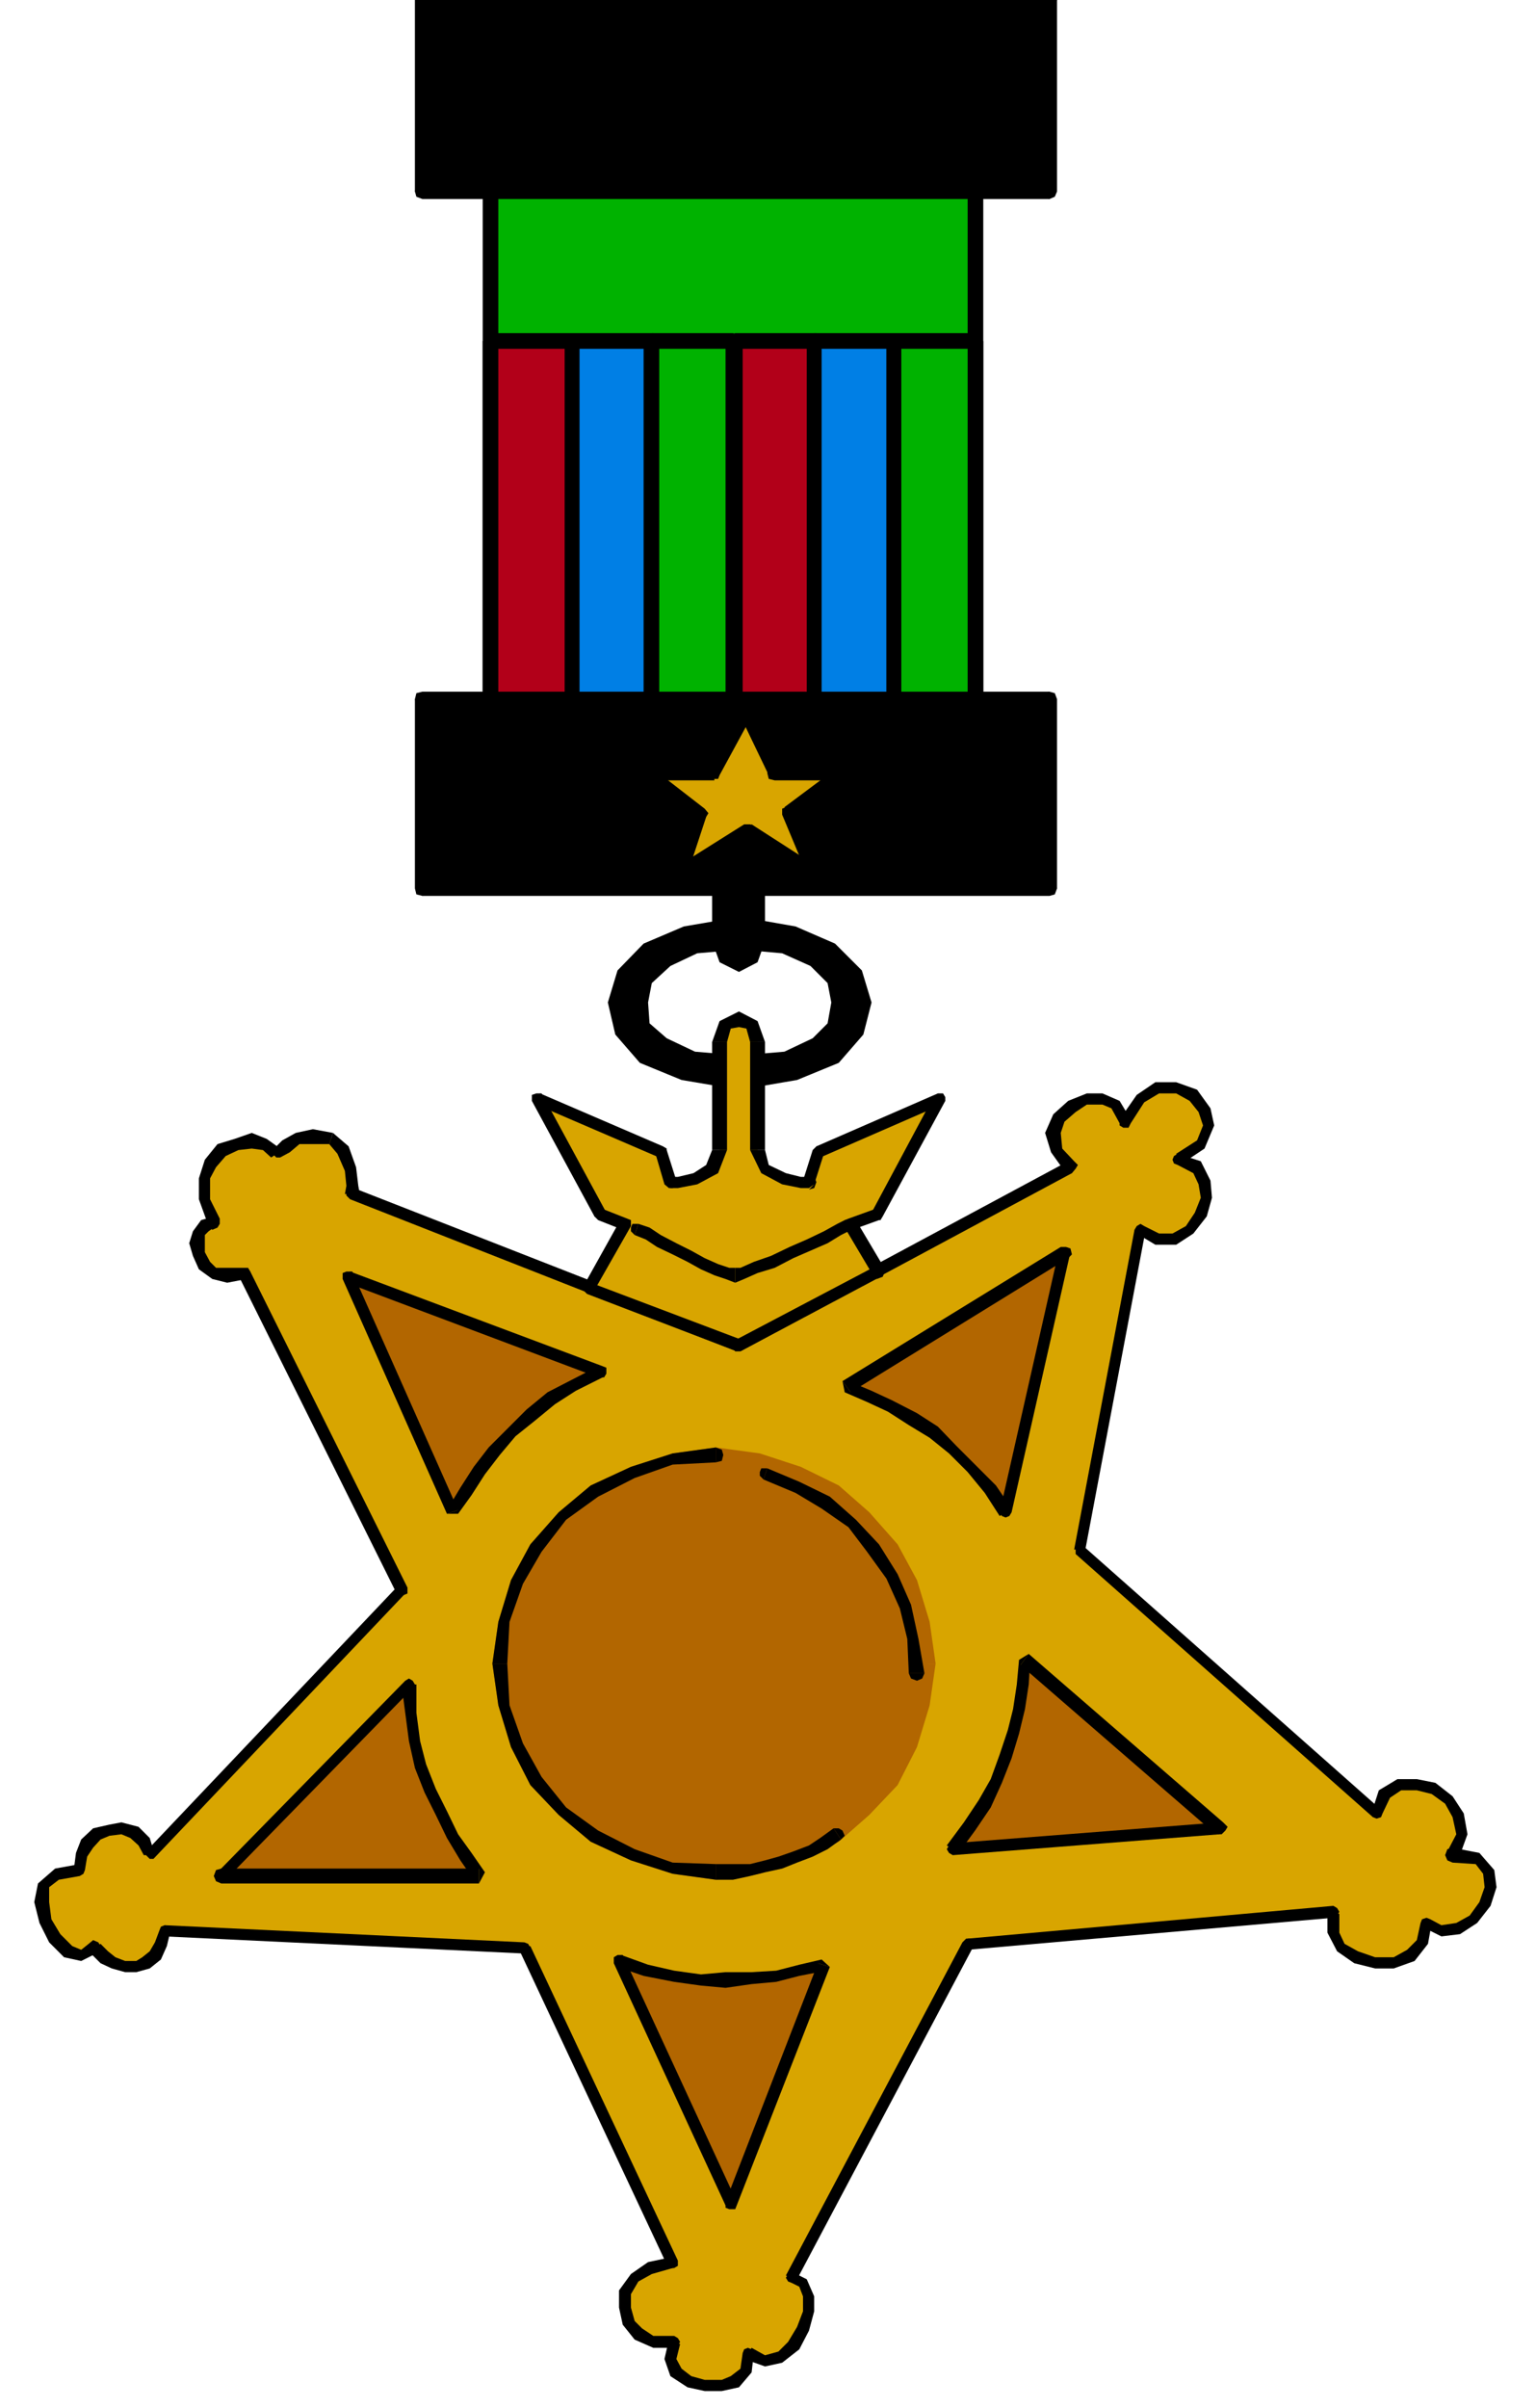 <?xml version="1.0" encoding="UTF-8" standalone="no"?>
<svg
   xmlns:ooo="http://xml.openoffice.org/svg/export"
   xmlns:dc="http://purl.org/dc/elements/1.1/"
   xmlns:cc="http://creativecommons.org/ns#"
   xmlns:rdf="http://www.w3.org/1999/02/22-rdf-syntax-ns#"
   xmlns:svg="http://www.w3.org/2000/svg"
   xmlns="http://www.w3.org/2000/svg"
   xmlns:sodipodi="http://sodipodi.sourceforge.net/DTD/sodipodi-0.dtd"
   xmlns:inkscape="http://www.inkscape.org/namespaces/inkscape"
   version="1.2"
   width="20.62mm"
   height="32.31mm"
   viewBox="0 0 2062 3231"
   preserveAspectRatio="xMidYMid"
   xml:space="preserve"
   id="svg391"
   sodipodi:docname="medal5.svg"
   style="fill-rule:evenodd;stroke-width:28.222;stroke-linejoin:round"
   inkscape:version="0.92.5 (2060ec1f9f, 2020-04-08)"><sodipodi:namedview
   pagecolor="#ffffff"
   bordercolor="#666666"
   borderopacity="1"
   objecttolerance="10"
   gridtolerance="10"
   guidetolerance="10"
   inkscape:pageopacity="0"
   inkscape:pageshadow="2"
   inkscape:window-width="664"
   inkscape:window-height="487"
   id="namedview393"
   showgrid="false"
   inkscape:zoom="0.2102413"
   inkscape:cx="38.96693"
   inkscape:cy="61.039368"
   inkscape:window-x="0"
   inkscape:window-y="0"
   inkscape:window-maximized="0"
   inkscape:current-layer="svg391" />
 <defs
   class="ClipPathGroup"
   id="defs8">
  <clipPath
   id="presentation_clip_path"
   clipPathUnits="userSpaceOnUse">
   <rect
   x="0"
   y="0"
   width="21000"
   height="29700"
   id="rect2" />
  </clipPath>
  <clipPath
   id="presentation_clip_path_shrink"
   clipPathUnits="userSpaceOnUse">
   <rect
   x="21"
   y="29"
   width="20958"
   height="29641"
   id="rect5" />
  </clipPath>
 </defs>
 <defs
   class="TextShapeIndex"
   id="defs12">
  <g
   ooo:slide="id1"
   ooo:id-list="id3"
   id="g10" />
 </defs>
 <defs
   class="EmbeddedBulletChars"
   id="defs44">
  <g
   id="bullet-char-template-57356"
   transform="matrix(4.8828125e-4,0,0,-4.8828125e-4,0,0)">
   <path
   d="M 580,1141 1163,571 580,0 -4,571 Z"
   id="path14"
   inkscape:connector-curvature="0" />
  </g>
  <g
   id="bullet-char-template-57354"
   transform="matrix(4.8828125e-4,0,0,-4.8828125e-4,0,0)">
   <path
   d="M 8,1128 H 1137 V 0 H 8 Z"
   id="path17"
   inkscape:connector-curvature="0" />
  </g>
  <g
   id="bullet-char-template-10146"
   transform="matrix(4.8828125e-4,0,0,-4.8828125e-4,0,0)">
   <path
   d="M 174,0 602,739 174,1481 1456,739 Z M 1358,739 309,1346 659,739 Z"
   id="path20"
   inkscape:connector-curvature="0" />
  </g>
  <g
   id="bullet-char-template-10132"
   transform="matrix(4.8828125e-4,0,0,-4.8828125e-4,0,0)">
   <path
   d="M 2015,739 1276,0 H 717 l 543,543 H 174 v 393 h 1086 l -543,545 h 557 z"
   id="path23"
   inkscape:connector-curvature="0" />
  </g>
  <g
   id="bullet-char-template-10007"
   transform="matrix(4.8828125e-4,0,0,-4.8828125e-4,0,0)">
   <path
   d="m 0,-2 c -7,16 -16,29 -25,39 l 381,530 c -94,256 -141,385 -141,387 0,25 13,38 40,38 9,0 21,-2 34,-5 21,4 42,12 65,25 l 27,-13 111,-251 280,301 64,-25 24,25 c 21,-10 41,-24 62,-43 C 886,937 835,863 770,784 769,783 710,716 594,584 L 774,223 c 0,-27 -21,-55 -63,-84 l 16,-20 C 717,90 699,76 672,76 641,76 570,178 457,381 L 164,-76 c -22,-34 -53,-51 -92,-51 -42,0 -63,17 -64,51 -7,9 -10,24 -10,44 0,9 1,19 2,30 z"
   id="path26"
   inkscape:connector-curvature="0" />
  </g>
  <g
   id="bullet-char-template-10004"
   transform="matrix(4.8828125e-4,0,0,-4.8828125e-4,0,0)">
   <path
   d="M 285,-33 C 182,-33 111,30 74,156 52,228 41,333 41,471 c 0,78 14,145 41,201 34,71 87,106 158,106 53,0 88,-31 106,-94 l 23,-176 c 8,-64 28,-97 59,-98 l 735,706 c 11,11 33,17 66,17 42,0 63,-15 63,-46 V 965 c 0,-36 -10,-64 -30,-84 L 442,47 C 390,-6 338,-33 285,-33 Z"
   id="path29"
   inkscape:connector-curvature="0" />
  </g>
  <g
   id="bullet-char-template-9679"
   transform="matrix(4.8828125e-4,0,0,-4.8828125e-4,0,0)">
   <path
   d="M 813,0 C 632,0 489,54 383,161 276,268 223,411 223,592 c 0,181 53,324 160,431 106,107 249,161 430,161 179,0 323,-54 432,-161 108,-107 162,-251 162,-431 0,-180 -54,-324 -162,-431 C 1136,54 992,0 813,0 Z"
   id="path32"
   inkscape:connector-curvature="0" />
  </g>
  <g
   id="bullet-char-template-8226"
   transform="matrix(4.8828125e-4,0,0,-4.8828125e-4,0,0)">
   <path
   d="m 346,457 c -73,0 -137,26 -191,78 -54,51 -81,114 -81,188 0,73 27,136 81,188 54,52 118,78 191,78 73,0 134,-26 185,-79 51,-51 77,-114 77,-187 0,-75 -25,-137 -76,-188 -50,-52 -112,-78 -186,-78 z"
   id="path35"
   inkscape:connector-curvature="0" />
  </g>
  <g
   id="bullet-char-template-8211"
   transform="matrix(4.8828125e-4,0,0,-4.8828125e-4,0,0)">
   <path
   d="M -4,459 H 1135 V 606 H -4 Z"
   id="path38"
   inkscape:connector-curvature="0" />
  </g>
  <g
   id="bullet-char-template-61548"
   transform="matrix(4.8828125e-4,0,0,-4.8828125e-4,0,0)">
   <path
   d="m 173,740 c 0,163 58,303 173,419 116,115 255,173 419,173 163,0 302,-58 418,-173 116,-116 174,-256 174,-419 0,-163 -58,-303 -174,-418 C 1067,206 928,148 765,148 601,148 462,206 346,322 231,437 173,577 173,740 Z"
   id="path41"
   inkscape:connector-curvature="0" />
  </g>
 </defs>
 <g
   id="g49"
   transform="translate(-9469,-13234)">
  <g
   id="id2"
   class="Master_Slide">
   <g
   id="bg-id2"
   class="Background" />
   <g
   id="bo-id2"
   class="BackgroundObjects" />
  </g>
 </g>
 <g
   class="SlideGroup"
   id="g389"
   transform="translate(-9469,-13234)">
  <g
   id="g387">
   <g
   id="container-id1">
    <g
   id="id1"
   class="Slide"
   clip-path="url(#presentation_clip_path)">
     <g
   class="Page"
   id="g383">
      <g
   class="Graphic"
   id="g381">
       <g
   id="id3">
        <rect
   class="BoundingBox"
   x="9469"
   y="13234"
   width="2062"
   height="3231"
   id="rect51"
   style="fill:none;stroke:none" />
        <defs
   id="defs56">
         <clipPath
   id="clip_path_1"
   clipPathUnits="userSpaceOnUse">
          <path
   d="m 9469,13234 h 2061 v 3230 H 9469 Z"
   id="path53"
   inkscape:connector-curvature="0" />
         </clipPath>
        </defs>
        <g
   clip-path="url(#clip_path_1)"
   id="g378">
         <path
   d="m 10463,14475 71,10 51,23 33,33 10,38 -7,40 -31,33 -53,23 -74,11 v -26 l 59,-8 43,-17 23,-26 7,-30 -7,-31 -26,-25 -43,-18 -56,-8 -58,8 -41,18 -28,25 -8,31 5,30 26,26 43,17 59,8 v 26 l -74,-11 -54,-23 -30,-33 -8,-40 10,-38 34,-33 50,-23 z"
   id="path58"
   inkscape:connector-curvature="0"
   style="fill:#000000;stroke:none" />
         <path
   d="m 10453,14686 10,10 76,-13 56,-23 33,-38 11,-43 -13,-43 -36,-36 -53,-23 -74,-13 v 21 l 69,7 48,23 31,31 7,33 -5,38 -28,28 -51,23 -71,7 10,11 -10,-11 -7,3 -3,8 3,7 7,3 z"
   id="path60"
   inkscape:connector-curvature="0"
   style="fill:#000000;stroke:none" />
         <path
   d="m 10463,14650 -10,10 v 26 h 20 v -26 l -10,10 10,-10 -2,-8 -8,-2 -7,2 -3,8 z"
   id="path62"
   inkscape:connector-curvature="0"
   style="fill:#000000;stroke:none" />
         <path
   d="m 10463,14508 v 0 l 56,5 38,17 23,23 5,26 -5,28 -20,20 -38,18 -59,5 v 20 l 59,-10 48,-18 25,-30 11,-33 -11,-36 -28,-28 -48,-18 -56,-10 v 0 z"
   id="path64"
   inkscape:connector-curvature="0"
   style="fill:#000000;stroke:none" />
         <path
   d="m 10471,14660 -10,-10 -59,-5 -38,-18 -23,-20 -2,-28 5,-26 25,-23 36,-17 58,-5 v -21 l -58,10 -46,18 -31,28 -10,36 8,33 28,30 48,18 59,10 -11,-10 z"
   id="path66"
   inkscape:connector-curvature="0"
   style="fill:#000000;stroke:none" />
         <path
   d="m 10461,14696 10,-10 v -26 h -21 v 26 l 11,-11 -11,11 3,7 8,3 7,-3 3,-7 z"
   id="path68"
   inkscape:connector-curvature="0"
   style="fill:#000000;stroke:none" />
         <path
   d="m 10463,14464 v 0 l -76,13 -54,23 -35,36 -13,43 10,43 33,38 56,23 77,13 v -21 l -72,-7 -50,-23 -28,-28 -6,-38 8,-33 31,-31 48,-23 71,-7 v 0 z"
   id="path70"
   inkscape:connector-curvature="0"
   style="fill:#000000;stroke:none" />
         <path
   d="m 10435,14426 v 28 15 13 15 l 8,23 18,8 17,-8 8,-23 v -15 -13 -15 -28 z"
   id="path72"
   inkscape:connector-curvature="0"
   style="fill:#000000;stroke:none" />
         <path
   d="m 10445,14497 v 0 -15 -13 -15 -28 h -20 v 28 15 13 15 0 z"
   id="path74"
   inkscape:connector-curvature="0"
   style="fill:#000000;stroke:none" />
         <path
   d="m 10476,14497 v 0 l -5,18 -10,3 -11,-3 -5,-18 h -20 l 10,28 26,13 25,-13 10,-28 v 0 z"
   id="path76"
   inkscape:connector-curvature="0"
   style="fill:#000000;stroke:none" />
         <path
   d="m 10486,14436 -10,-10 v 28 15 13 15 h 20 v -15 -13 -15 -28 l -10,-10 10,10 -2,-7 -8,-3 -8,3 -2,7 z"
   id="path78"
   inkscape:connector-curvature="0"
   style="fill:#000000;stroke:none" />
         <path
   d="m 10445,14426 -10,10 h 51 v -20 h -51 l -10,10 10,-10 -7,3 -3,7 3,8 7,2 z"
   id="path80"
   inkscape:connector-curvature="0"
   style="fill:#000000;stroke:none" />
         <path
   d="m 10878,14426 v -254 h -842 v 254 z"
   id="path82"
   inkscape:connector-curvature="0"
   style="fill:#000000;stroke:none" />
         <path
   d="m 10878,14182 -11,-10 v 254 h 21 v -254 l -10,-10 10,10 -3,-8 -7,-2 -8,2 -3,8 z"
   id="path84"
   inkscape:connector-curvature="0"
   style="fill:#000000;stroke:none" />
         <path
   d="m 10046,14172 -10,10 h 842 v -20 h -842 l -10,10 10,-10 -8,2 -2,8 2,8 8,2 z"
   id="path86"
   inkscape:connector-curvature="0"
   style="fill:#000000;stroke:none" />
         <path
   d="m 10036,14416 10,10 v -254 h -20 v 254 l 10,10 -10,-10 2,8 8,2 8,-2 2,-8 z"
   id="path88"
   inkscape:connector-curvature="0"
   style="fill:#000000;stroke:none" />
         <path
   d="m 10867,14426 11,-10 h -842 v 20 h 842 l 10,-10 -10,10 7,-2 3,-8 -3,-7 -7,-3 z"
   id="path90"
   inkscape:connector-curvature="0"
   style="fill:#000000;stroke:none" />
         <path
   d="m 10878,13234 v 257 h -842 v -257 z"
   id="path92"
   inkscape:connector-curvature="0"
   style="fill:#000000;stroke:none" />
         <path
   d="m 10878,13501 10,-10 v -257 h -21 v 257 l 11,-10 -11,10 3,7 8,3 7,-3 3,-7 z"
   id="path94"
   inkscape:connector-curvature="0"
   style="fill:#000000;stroke:none" />
         <path
   d="m 10026,13491 10,10 h 842 v -20 h -842 l 10,10 -10,-10 -8,2 -2,8 2,7 8,3 z"
   id="path96"
   inkscape:connector-curvature="0"
   style="fill:#000000;stroke:none" />
         <path
   d="m 10036,13224 -10,10 v 257 h 20 v -257 l -10,10 10,-10 -2,-8 -8,-2 -8,2 -2,8 z"
   id="path98"
   inkscape:connector-curvature="0"
   style="fill:#000000;stroke:none" />
         <path
   d="m 10888,13234 -10,-10 h -842 v 20 h 842 l -11,-10 11,10 7,-2 3,-8 -3,-8 -7,-2 z"
   id="path100"
   inkscape:connector-curvature="0"
   style="fill:#000000;stroke:none" />
         <path
   d="m 10778,14172 v -681 h -650 v 681 z"
   id="path102"
   inkscape:connector-curvature="0"
   style="fill:#00b200;stroke:none" />
         <path
   d="m 10778,13501 -10,-10 v 681 h 21 v -681 l -11,-10 11,10 -3,-8 -8,-2 -7,2 -3,8 z"
   id="path104"
   inkscape:connector-curvature="0"
   style="fill:#000000;stroke:none" />
         <path
   d="m 10138,13491 -10,10 h 650 v -20 h -650 l -11,10 11,-10 -8,2 -3,8 3,7 8,3 z"
   id="path106"
   inkscape:connector-curvature="0"
   style="fill:#000000;stroke:none" />
         <path
   d="m 10128,14162 10,10 v -681 h -21 v 681 l 11,10 -11,-10 3,8 8,2 7,-2 3,-8 z"
   id="path108"
   inkscape:connector-curvature="0"
   style="fill:#000000;stroke:none" />
         <path
   d="m 10768,14172 10,-10 h -650 v 20 h 650 l 11,-10 -11,10 8,-2 3,-8 -3,-8 -8,-2 z"
   id="path110"
   inkscape:connector-curvature="0"
   style="fill:#000000;stroke:none" />
         <path
   d="m 10237,14172 v -480 h -109 v 480 z"
   id="path112"
   inkscape:connector-curvature="0"
   style="fill:#b20019;stroke:none" />
         <path
   d="m 10237,13702 -10,-10 v 480 h 20 v -480 l -10,-11 10,11 -3,-8 -7,-3 -8,3 -2,8 z"
   id="path114"
   inkscape:connector-curvature="0"
   style="fill:#000000;stroke:none" />
         <path
   d="m 10138,13692 -10,10 h 109 v -21 h -109 l -11,11 11,-11 -8,3 -3,8 3,7 8,3 z"
   id="path116"
   inkscape:connector-curvature="0"
   style="fill:#000000;stroke:none" />
         <path
   d="m 10128,14162 10,10 v -480 h -21 v 480 l 11,10 -11,-10 3,8 8,2 7,-2 3,-8 z"
   id="path118"
   inkscape:connector-curvature="0"
   style="fill:#000000;stroke:none" />
         <path
   d="m 10227,14172 10,-10 h -109 v 20 h 109 l 10,-10 -10,10 7,-2 3,-8 -3,-8 -7,-2 z"
   id="path120"
   inkscape:connector-curvature="0"
   style="fill:#000000;stroke:none" />
         <path
   d="m 10565,14172 v -480 h -109 v 480 z"
   id="path122"
   inkscape:connector-curvature="0"
   style="fill:#b20019;stroke:none" />
         <path
   d="m 10565,13702 -10,-10 v 480 h 20 v -480 l -10,-11 10,11 -3,-8 -7,-3 -8,3 -2,8 z"
   id="path124"
   inkscape:connector-curvature="0"
   style="fill:#000000;stroke:none" />
         <path
   d="m 10466,13692 -10,10 h 109 v -21 h -109 l -11,11 11,-11 -8,3 -3,8 3,7 8,3 z"
   id="path126"
   inkscape:connector-curvature="0"
   style="fill:#000000;stroke:none" />
         <path
   d="m 10456,14162 10,10 v -480 h -21 v 480 l 11,10 -11,-10 3,8 8,2 7,-2 3,-8 z"
   id="path128"
   inkscape:connector-curvature="0"
   style="fill:#000000;stroke:none" />
         <path
   d="m 10555,14172 10,-10 h -109 v 20 h 109 l 10,-10 -10,10 7,-2 3,-8 -3,-8 -7,-2 z"
   id="path130"
   inkscape:connector-curvature="0"
   style="fill:#000000;stroke:none" />
         <path
   d="m 10346,14172 v -480 h -109 v 480 z"
   id="path132"
   inkscape:connector-curvature="0"
   style="fill:#007fe5;stroke:none" />
         <path
   d="m 10346,13702 -10,-10 v 480 h 20 v -480 l -10,-11 10,11 -2,-8 -8,-3 -7,3 -3,8 z"
   id="path134"
   inkscape:connector-curvature="0"
   style="fill:#000000;stroke:none" />
         <path
   d="m 10247,13692 -10,10 h 109 v -21 h -109 l -10,11 10,-11 -8,3 -2,8 2,7 8,3 z"
   id="path136"
   inkscape:connector-curvature="0"
   style="fill:#000000;stroke:none" />
         <path
   d="m 10237,14162 10,10 v -480 h -20 v 480 l 10,10 -10,-10 2,8 8,2 7,-2 3,-8 z"
   id="path138"
   inkscape:connector-curvature="0"
   style="fill:#000000;stroke:none" />
         <path
   d="m 10336,14172 10,-10 h -109 v 20 h 109 l 10,-10 -10,10 8,-2 2,-8 -2,-8 -8,-2 z"
   id="path140"
   inkscape:connector-curvature="0"
   style="fill:#000000;stroke:none" />
         <path
   d="m 10669,14172 v -480 h -107 v 480 z"
   id="path142"
   inkscape:connector-curvature="0"
   style="fill:#007fe5;stroke:none" />
         <path
   d="m 10669,13702 -10,-10 v 480 h 20 v -480 l -10,-11 10,11 -2,-8 -8,-3 -8,3 -2,8 z"
   id="path144"
   inkscape:connector-curvature="0"
   style="fill:#000000;stroke:none" />
         <path
   d="m 10572,13692 -10,10 h 107 v -21 h -107 l -10,11 10,-11 -7,3 -3,8 3,7 7,3 z"
   id="path146"
   inkscape:connector-curvature="0"
   style="fill:#000000;stroke:none" />
         <path
   d="m 10562,14162 10,10 v -480 h -20 v 480 l 10,10 -10,-10 3,8 7,2 8,-2 2,-8 z"
   id="path148"
   inkscape:connector-curvature="0"
   style="fill:#000000;stroke:none" />
         <path
   d="m 10659,14172 10,-10 h -107 v 20 h 107 l 10,-10 -10,10 8,-2 2,-8 -2,-8 -8,-2 z"
   id="path150"
   inkscape:connector-curvature="0"
   style="fill:#000000;stroke:none" />
         <path
   d="m 10453,14172 v -480 h -109 v 480 z"
   id="path152"
   inkscape:connector-curvature="0"
   style="fill:#00b200;stroke:none" />
         <path
   d="m 10453,13702 -10,-10 v 480 h 20 v -480 l -10,-11 10,11 -2,-8 -8,-3 -8,3 -2,8 z"
   id="path154"
   inkscape:connector-curvature="0"
   style="fill:#000000;stroke:none" />
         <path
   d="m 10354,13692 -10,10 h 109 v -21 h -109 l -11,11 11,-11 -8,3 -3,8 3,7 8,3 z"
   id="path156"
   inkscape:connector-curvature="0"
   style="fill:#000000;stroke:none" />
         <path
   d="m 10344,14162 10,10 v -480 h -21 v 480 l 11,10 -11,-10 3,8 8,2 7,-2 3,-8 z"
   id="path158"
   inkscape:connector-curvature="0"
   style="fill:#000000;stroke:none" />
         <path
   d="m 10443,14172 10,-10 h -109 v 20 h 109 l 10,-10 -10,10 8,-2 2,-8 -2,-8 -8,-2 z"
   id="path160"
   inkscape:connector-curvature="0"
   style="fill:#000000;stroke:none" />
         <path
   d="m 10778,14172 v -480 h -109 v 480 z"
   id="path162"
   inkscape:connector-curvature="0"
   style="fill:#00b200;stroke:none" />
         <path
   d="m 10778,13702 -10,-10 v 480 h 21 v -480 l -11,-11 11,11 -3,-8 -8,-3 -7,3 -3,8 z"
   id="path164"
   inkscape:connector-curvature="0"
   style="fill:#000000;stroke:none" />
         <path
   d="m 10679,13692 -10,10 h 109 v -21 h -109 l -10,11 10,-11 -8,3 -2,8 2,7 8,3 z"
   id="path166"
   inkscape:connector-curvature="0"
   style="fill:#000000;stroke:none" />
         <path
   d="m 10669,14162 10,10 v -480 h -20 v 480 l 10,10 -10,-10 2,8 8,2 8,-2 2,-8 z"
   id="path168"
   inkscape:connector-curvature="0"
   style="fill:#000000;stroke:none" />
         <path
   d="m 10768,14172 10,-10 h -109 v 20 h 109 l 11,-10 -11,10 8,-2 3,-8 -3,-8 -8,-2 z"
   id="path170"
   inkscape:connector-curvature="0"
   style="fill:#000000;stroke:none" />
         <path
   d="m 10814,14258 -3,-7 -7,-3 -8,3 -2,7 z"
   id="path172"
   inkscape:connector-curvature="0"
   style="fill:#000000;stroke:none" />
         <path
   d="m 10804,14355 10,-10 v -87 h -20 v 87 l 10,-10 -10,10 2,8 8,2 7,-2 3,-8 z"
   id="path174"
   inkscape:connector-curvature="0"
   style="fill:#000000;stroke:none" />
         <path
   d="m 10092,14345 10,10 h 702 v -20 h -702 l 10,10 -10,-10 -8,2 -2,8 2,8 8,2 z"
   id="path176"
   inkscape:connector-curvature="0"
   style="fill:#000000;stroke:none" />
         <path
   d="m 10102,14258 h -10 v 87 h 20 v -87 z"
   id="path178"
   inkscape:connector-curvature="0"
   style="fill:#000000;stroke:none" />
         <path
   d="m 10112,14258 -2,-7 -8,-3 -8,3 -2,7 z"
   id="path180"
   inkscape:connector-curvature="0"
   style="fill:#000000;stroke:none" />
         <path
   d="m 10794,13404 2,8 8,2 7,-2 3,-8 z"
   id="path182"
   inkscape:connector-curvature="0"
   style="fill:#000000;stroke:none" />
         <path
   d="m 10804,13328 -10,-10 v 86 h 20 v -86 l -10,-10 10,10 -3,-8 -7,-2 -8,2 -2,8 z"
   id="path184"
   inkscape:connector-curvature="0"
   style="fill:#000000;stroke:none" />
         <path
   d="m 10112,13318 -10,10 h 702 v -20 h -702 l -10,10 10,-10 -8,2 -2,8 2,8 8,2 z"
   id="path186"
   inkscape:connector-curvature="0"
   style="fill:#000000;stroke:none" />
         <path
   d="m 10102,13404 h 10 v -86 h -20 v 86 z"
   id="path188"
   inkscape:connector-curvature="0"
   style="fill:#000000;stroke:none" />
         <path
   d="m 10092,13404 2,8 8,2 8,-2 2,-8 z"
   id="path190"
   inkscape:connector-curvature="0"
   style="fill:#000000;stroke:none" />
         <path
   d="m 10560,14403 -33,-78 71,-54 h -89 l -38,-79 -43,79 h -89 l 71,56 -26,76 89,-56 z"
   id="path192"
   inkscape:connector-curvature="0"
   style="fill:#d8a500;stroke:none" />
         <path
   d="m 10522,14317 -3,10 33,79 15,-5 -33,-79 -2,10 2,-10 -2,-5 h -8 l -5,2 v 8 z"
   id="path194"
   inkscape:connector-curvature="0"
   style="fill:#000000;stroke:none" />
         <path
   d="m 10598,14281 -5,-17 -71,53 10,15 71,-53 -5,-18 5,18 5,-5 -2,-8 -6,-2 h -7 z"
   id="path196"
   inkscape:connector-curvature="0"
   style="fill:#000000;stroke:none" />
         <path
   d="m 10501,14274 8,7 h 89 v -20 h -89 l 8,8 -8,-8 -8,3 -2,7 2,8 8,2 z"
   id="path198"
   inkscape:connector-curvature="0"
   style="fill:#000000;stroke:none" />
         <path
   d="m 10478,14195 h -15 l 38,79 16,-5 -39,-79 h -15 15 l -2,-5 h -8 l -5,2 v 8 z"
   id="path200"
   inkscape:connector-curvature="0"
   style="fill:#000000;stroke:none" />
         <path
   d="m 10428,14281 7,-7 43,-79 -15,-5 -43,79 8,-8 -8,8 v 7 l 5,3 h 8 l 2,-5 z"
   id="path202"
   inkscape:connector-curvature="0"
   style="fill:#000000;stroke:none" />
         <path
   d="m 10344,14264 -5,17 h 89 v -20 h -89 l -6,18 6,-18 -8,3 -3,7 3,8 8,2 z"
   id="path204"
   inkscape:connector-curvature="0"
   style="fill:#000000;stroke:none" />
         <path
   d="m 10417,14330 -2,-11 -71,-55 -11,15 72,56 -3,-10 3,10 h 7 l 5,-5 3,-5 -5,-6 z"
   id="path206"
   inkscape:connector-curvature="0"
   style="fill:#000000;stroke:none" />
         <path
   d="m 10379,14396 13,10 25,-76 -15,-5 -25,76 12,10 -12,-10 v 7 l 5,3 h 7 l 3,-5 z"
   id="path208"
   inkscape:connector-curvature="0"
   style="fill:#000000;stroke:none" />
         <path
   d="m 10478,14340 h -10 l -89,56 10,15 89,-56 h -10 10 l 5,-5 -2,-8 -5,-2 h -8 z"
   id="path210"
   inkscape:connector-curvature="0"
   style="fill:#000000;stroke:none" />
         <path
   d="m 10552,14406 13,-10 -87,-56 -10,15 87,56 12,-10 -12,10 h 7 l 5,-5 3,-5 -5,-5 z"
   id="path212"
   inkscape:connector-curvature="0"
   style="fill:#000000;stroke:none" />
         <path
   d="m 10461,15039 -519,-203 v -11 l -3,-23 -10,-25 -15,-15 -25,-3 -21,3 -15,10 -13,10 -15,-13 -18,-5 -20,5 -21,8 -15,18 -7,20 v 28 l 12,31 -12,5 -8,10 -3,13 3,15 8,15 12,10 18,3 23,-3 211,425 -338,356 -8,-18 -12,-13 -18,-5 -16,3 -17,5 -13,12 -8,16 -2,20 -31,5 -18,15 -2,23 5,26 13,23 18,17 17,5 18,-10 13,13 13,8 15,5 h 15 l 13,-5 12,-11 8,-15 5,-18 483,23 199,422 -31,8 -20,13 -13,20 v 20 l 5,21 13,15 20,10 h 28 l -5,23 8,18 17,12 21,5 h 23 l 18,-5 15,-15 2,-23 23,10 21,-5 17,-15 13,-23 8,-23 v -20 l -8,-18 -15,-7 236,-448 491,-43 v 28 l 10,20 20,13 26,8 h 25 l 23,-11 15,-17 6,-26 20,10 23,-2 20,-13 15,-20 8,-23 -3,-20 -15,-18 -33,-5 13,-28 -5,-26 -13,-20 -20,-15 -23,-5 h -23 l -20,12 -11,26 -399,-354 82,-429 22,13 h 23 l 21,-13 15,-21 8,-22 -3,-21 -10,-20 -26,-10 31,-21 10,-25 -5,-20 -15,-21 -23,-10 h -26 l -22,15 -21,31 -12,-23 -18,-8 h -21 l -20,11 -18,15 -7,20 5,23 18,23 z"
   id="path214"
   inkscape:connector-curvature="0"
   style="fill:#d8a500;stroke:none" />
         <path
   d="m 9932,14836 7,7 519,204 5,-16 -519,-203 8,8 -8,-8 h -7 l -3,5 v 5 l 5,5 z"
   id="path216"
   inkscape:connector-curvature="0"
   style="fill:#000000;stroke:none" />
         <path
   d="m 9911,14769 v 0 l 11,13 10,23 2,20 -2,11 h 20 l -2,-11 -3,-25 -10,-28 -21,-18 v 0 z"
   id="path218"
   inkscape:connector-curvature="0"
   style="fill:#000000;stroke:none" />
         <path
   d="m 9833,14787 h 12 l 13,-7 13,-11 h 18 22 l 5,-15 -27,-5 -23,5 -18,10 -13,13 h 13 -13 v 5 l 3,3 2,2 h 5 z"
   id="path220"
   inkscape:connector-curvature="0"
   style="fill:#000000;stroke:none" />
         <path
   d="m 9756,14881 8,-12 -13,-26 v -28 l 8,-15 13,-15 17,-8 18,-2 15,2 11,10 15,-10 -21,-15 -20,-8 -23,8 -23,7 -17,21 -8,25 v 28 l 13,36 7,-13 -7,13 5,5 7,-3 3,-5 v -7 z"
   id="path222"
   inkscape:connector-curvature="0"
   style="fill:#000000;stroke:none" />
         <path
   d="m 9805,14940 -11,-5 h -20 -15 l -8,-8 -7,-13 v -12 -11 l 5,-5 7,-5 v -15 l -17,5 -11,15 -5,16 5,17 8,18 18,13 20,5 26,-5 -11,-5 11,5 5,-5 v -5 l -3,-5 h -8 z"
   id="path224"
   inkscape:connector-curvature="0"
   style="fill:#000000;stroke:none" />
         <path
   d="m 10013,15372 3,-8 -211,-424 -16,5 211,424 3,-7 -3,7 5,5 h 6 l 5,-2 v -8 z"
   id="path226"
   inkscape:connector-curvature="0"
   style="fill:#000000;stroke:none" />
         <path
   d="m 9662,15723 13,5 338,-356 -10,-10 -338,356 12,5 -12,-5 v 5 l 2,2 3,3 h 5 z"
   id="path228"
   inkscape:connector-curvature="0"
   style="fill:#000000;stroke:none" />
         <path
   d="m 9576,15751 7,-8 3,-18 8,-12 10,-11 12,-5 16,-2 12,5 11,10 7,13 h 15 l -7,-23 -15,-15 -23,-6 -16,3 -22,5 -16,15 -7,18 -3,23 8,-8 -8,8 3,5 5,3 5,-3 2,-5 z"
   id="path230"
   inkscape:connector-curvature="0"
   style="fill:#000000;stroke:none" />
         <path
   d="m 9604,15842 h -16 l -10,8 -12,-5 -16,-16 -12,-20 -3,-23 v -20 l 13,-10 28,-5 v -16 l -33,6 -23,20 -5,25 7,28 13,26 20,20 23,5 26,-13 h -16 16 v -7 l -3,-5 -7,-3 -6,5 z"
   id="path232"
   inkscape:connector-curvature="0"
   style="fill:#000000;stroke:none" />
         <path
   d="m 9690,15817 -7,7 -6,16 -7,12 -10,8 -8,5 h -15 l -13,-5 -10,-8 -10,-10 -16,10 16,16 15,7 18,5 h 15 l 18,-5 15,-12 8,-18 5,-21 -8,8 8,-8 -3,-5 -5,-2 -5,2 -2,5 z"
   id="path234"
   inkscape:connector-curvature="0"
   style="fill:#000000;stroke:none" />
         <path
   d="m 10181,15845 -8,-5 -483,-23 v 15 l 483,23 -7,-5 7,5 5,-3 3,-5 -3,-5 -5,-2 z"
   id="path236"
   inkscape:connector-curvature="0"
   style="fill:#000000;stroke:none" />
         <path
   d="m 10372,16277 7,-10 -198,-422 -15,5 198,422 8,-10 -8,10 5,5 h 5 l 5,-3 v -7 z"
   id="path238"
   inkscape:connector-curvature="0"
   style="fill:#000000;stroke:none" />
         <path
   d="m 10382,16379 -8,-11 h -28 l -15,-10 -10,-10 -5,-18 v -18 l 10,-17 18,-10 28,-8 v -15 l -33,7 -23,16 -16,22 v 23 l 5,23 16,20 25,11 h 28 l -7,-11 7,11 5,-3 3,-5 -3,-5 -5,-3 z"
   id="path240"
   inkscape:connector-curvature="0"
   style="fill:#000000;stroke:none" />
         <path
   d="m 10478,16384 -12,7 -3,21 -13,10 -12,5 h -23 l -18,-5 -13,-10 -7,-13 5,-20 -15,-6 -6,26 8,23 23,15 23,5 h 23 l 23,-5 17,-20 3,-26 -13,8 13,-8 -3,-5 -5,-2 -5,2 -2,5 z"
   id="path242"
   inkscape:connector-curvature="0"
   style="fill:#000000;stroke:none" />
         <path
   d="m 10524,16287 8,10 10,5 5,13 v 20 l -8,21 -12,20 -13,13 -18,5 -18,-10 -10,15 28,10 23,-5 23,-18 13,-25 7,-26 v -20 l -10,-23 -20,-10 7,10 -7,-10 -5,3 -3,5 3,5 5,2 z"
   id="path244"
   inkscape:connector-curvature="0"
   style="fill:#000000;stroke:none" />
         <path
   d="m 10768,15835 -7,5 -237,447 15,5 237,-447 -8,5 8,-5 v -8 l -5,-2 h -5 l -5,5 z"
   id="path246"
   inkscape:connector-curvature="0"
   style="fill:#000000;stroke:none" />
         <path
   d="m 11267,15802 -8,-11 -491,44 v 15 l 491,-43 -8,-11 8,11 5,-3 3,-5 -3,-5 -5,-3 z"
   id="path248"
   inkscape:connector-curvature="0"
   style="fill:#000000;stroke:none" />
         <path
   d="m 11389,15809 -13,5 -5,23 -13,13 -18,10 h -25 l -23,-8 -18,-10 -7,-15 v -25 l -16,-6 v 31 l 13,25 23,16 28,7 h 25 l 28,-10 18,-23 5,-28 -13,5 13,-5 -2,-5 -5,-2 -6,2 -2,5 z"
   id="path250"
   inkscape:connector-curvature="0"
   style="fill:#000000;stroke:none" />
         <path
   d="m 11412,15718 7,15 31,2 10,13 2,18 -7,20 -13,18 -18,10 -20,3 -15,-8 -11,10 26,13 25,-3 23,-15 18,-23 8,-25 -3,-23 -20,-23 -36,-7 8,15 -8,-15 -7,2 -3,8 3,7 7,3 z"
   id="path252"
   inkscape:connector-curvature="0"
   style="fill:#000000;stroke:none" />
         <path
   d="m 11312,15672 13,-5 10,-21 15,-10 h 21 l 20,5 18,13 10,18 5,23 -12,23 15,10 12,-33 -5,-28 -15,-23 -23,-18 -25,-5 h -26 l -25,15 -10,31 13,-5 -13,5 2,5 5,2 6,-2 2,-5 z"
   id="path254"
   inkscape:connector-curvature="0"
   style="fill:#000000;stroke:none" />
         <path
   d="m 10911,15313 2,6 399,353 11,-10 -400,-354 3,5 -3,-5 -5,-2 -2,2 -3,5 v 6 z"
   id="path256"
   inkscape:connector-curvature="0"
   style="fill:#000000;stroke:none" />
         <path
   d="m 11005,14879 -13,5 -81,429 h 15 l 81,-429 -12,5 12,-5 -2,-5 -5,-3 -5,3 -3,5 z"
   id="path258"
   inkscape:connector-curvature="0"
   style="fill:#000000;stroke:none" />
         <path
   d="m 11048,14782 2,15 21,11 7,15 3,18 -8,20 -12,18 -18,10 h -18 l -20,-10 -10,10 25,15 h 28 l 23,-15 18,-23 7,-25 -2,-23 -13,-26 -31,-10 3,15 -3,-15 -5,3 -2,5 2,5 5,2 z"
   id="path260"
   inkscape:connector-curvature="0"
   style="fill:#000000;stroke:none" />
         <path
   d="m 10972,14741 h 15 l 18,-28 20,-12 h 23 l 18,10 12,15 6,18 -8,20 -28,18 5,15 33,-22 13,-31 -5,-23 -18,-25 -28,-10 h -28 l -25,17 -23,33 h 15 -15 v 8 l 5,3 h 7 l 3,-6 z"
   id="path262"
   inkscape:connector-curvature="0"
   style="fill:#000000;stroke:none" />
         <path
   d="m 10908,14808 3,-16 -16,-17 -2,-21 5,-15 15,-13 15,-10 h 21 l 12,5 11,20 15,-5 -15,-25 -23,-10 h -21 l -25,10 -20,18 -11,25 8,26 20,28 3,-16 -3,16 h 8 l 5,-6 3,-5 -5,-5 z"
   id="path264"
   inkscape:connector-curvature="0"
   style="fill:#000000;stroke:none" />
         <path
   d="m 10458,15047 h 5 l 445,-239 -5,-16 -445,239 h 5 -5 l -5,3 v 7 l 3,6 h 7 z"
   id="path266"
   inkscape:connector-curvature="0"
   style="fill:#000000;stroke:none" />
         <path
   d="m 10486,14632 v 28 38 41 38 l 10,25 26,13 22,5 h 11 l 12,-40 163,-72 -84,155 -35,13 38,64 -188,99 -201,-76 48,-87 -33,-13 -84,-155 165,72 13,40 h 10 l 23,-5 23,-13 10,-25 v -38 -41 -38 -28 l 8,-23 18,-7 17,7 z"
   id="path268"
   inkscape:connector-curvature="0"
   style="fill:#d8a500;stroke:none" />
         <path
   d="m 10496,14777 v 0 -38 -41 -38 -28 h -20 v 28 38 41 38 0 z"
   id="path270"
   inkscape:connector-curvature="0"
   style="fill:#000000;stroke:none" />
         <path
   d="m 10547,14818 8,-5 h -11 l -20,-5 -23,-11 -5,-20 h -20 l 15,31 28,15 25,5 h 11 l 7,-5 -7,7 7,-2 3,-8 -3,-7 -7,-3 z"
   id="path272"
   inkscape:connector-curvature="0"
   style="fill:#000000;stroke:none" />
         <path
   d="m 10565,14772 -5,5 -13,41 15,5 13,-41 -5,5 5,-5 v -7 l -5,-3 h -5 l -5,5 z"
   id="path274"
   inkscape:connector-curvature="0"
   style="fill:#000000;stroke:none" />
         <path
   d="m 10738,14711 -10,-10 -163,71 5,15 163,-71 -11,-10 11,10 5,-5 v -5 l -3,-5 h -7 z"
   id="path276"
   inkscape:connector-curvature="0"
   style="fill:#000000;stroke:none" />
         <path
   d="m 10649,14871 5,-5 84,-155 -16,-5 -83,155 5,-5 -5,5 v 8 l 5,2 h 7 l 3,-5 z"
   id="path278"
   inkscape:connector-curvature="0"
   style="fill:#000000;stroke:none" />
         <path
   d="m 10618,14871 -5,13 36,-13 -5,-15 -36,13 -5,12 5,-12 -5,2 v 8 l 3,5 h 7 z"
   id="path280"
   inkscape:connector-curvature="0"
   style="fill:#000000;stroke:none" />
         <path
   d="m 10651,14947 5,-12 -38,-64 -15,10 38,64 5,-13 -5,13 5,5 8,-3 2,-5 v -7 z"
   id="path282"
   inkscape:connector-curvature="0"
   style="fill:#000000;stroke:none" />
         <path
   d="m 10458,15047 h 5 l 188,-100 -5,-15 -188,99 h 5 -5 l -5,3 v 7 l 3,6 h 7 z"
   id="path284"
   inkscape:connector-curvature="0"
   style="fill:#000000;stroke:none" />
         <path
   d="m 10252,14960 5,10 201,77 5,-16 -201,-76 5,10 -5,-10 h -7 l -3,5 v 5 l 5,5 z"
   id="path286"
   inkscape:connector-curvature="0"
   style="fill:#000000;stroke:none" />
         <path
   d="m 10305,14884 -5,-10 -48,86 15,5 49,-86 -5,-10 5,10 v -8 l -5,-2 h -6 l -5,5 z"
   id="path288"
   inkscape:connector-curvature="0"
   style="fill:#000000;stroke:none" />
         <path
   d="m 10267,14866 5,5 33,13 6,-15 -33,-13 5,5 -5,-5 h -8 l -3,5 v 5 l 5,5 z"
   id="path290"
   inkscape:connector-curvature="0"
   style="fill:#000000;stroke:none" />
         <path
   d="m 10194,14701 -11,10 84,155 16,-5 -84,-155 -10,10 10,-10 -3,-5 h -7 l -6,2 v 8 z"
   id="path292"
   inkscape:connector-curvature="0"
   style="fill:#000000;stroke:none" />
         <path
   d="m 10364,14777 -5,-5 -165,-71 -5,15 165,71 -5,-5 5,5 h 7 l 3,-5 v -7 l -5,-3 z"
   id="path294"
   inkscape:connector-curvature="0"
   style="fill:#000000;stroke:none" />
         <path
   d="m 10369,14813 8,5 -13,-41 -15,5 12,41 8,5 -8,-5 6,5 h 5 l 5,-3 v -7 z"
   id="path296"
   inkscape:connector-curvature="0"
   style="fill:#000000;stroke:none" />
         <path
   d="m 10425,14777 v 0 l -8,20 -17,11 -21,5 h -10 v 15 h 10 l 26,-5 28,-15 12,-31 v 0 z"
   id="path298"
   inkscape:connector-curvature="0"
   style="fill:#000000;stroke:none" />
         <path
   d="m 10425,14632 v 0 28 38 41 38 h 20 v -38 -41 -38 -28 0 z"
   id="path300"
   inkscape:connector-curvature="0"
   style="fill:#000000;stroke:none" />
         <path
   d="m 10496,14632 v 0 l -10,-28 -25,-13 -26,13 -10,28 h 20 l 5,-18 11,-2 10,2 5,18 v 0 z"
   id="path302"
   inkscape:connector-curvature="0"
   style="fill:#000000;stroke:none" />
         <path
   d="m 10430,15746 59,-5 53,-18 48,-26 41,-33 36,-40 25,-49 18,-53 5,-56 -5,-56 -18,-53 -25,-46 -36,-43 -41,-33 -48,-26 -53,-18 -59,-5 -58,5 -54,18 -51,26 -43,33 -35,43 -26,46 -18,53 -5,56 5,56 18,53 26,49 35,40 43,33 51,26 54,18 z"
   id="path304"
   inkscape:connector-curvature="0"
   style="fill:#b26600;stroke:none" />
         <path
   d="m 10705,15466 v 0 l -3,56 -18,51 -25,45 -33,41 -41,31 -46,25 -50,18 -59,2 v 21 l 59,-8 55,-18 51,-25 41,-36 38,-40 26,-51 17,-56 8,-56 v 0 z"
   id="path306"
   inkscape:connector-curvature="0"
   style="fill:#b26600;stroke:none" />
         <path
   d="m 10430,15196 v 0 l 59,3 50,18 46,25 41,31 33,43 25,43 18,51 3,56 h 20 l -8,-56 -17,-56 -26,-48 -38,-43 -41,-36 -51,-25 -55,-18 -59,-8 v 0 z"
   id="path308"
   inkscape:connector-curvature="0"
   style="fill:#b26600;stroke:none" />
         <path
   d="m 10150,15466 v 0 l 3,-56 18,-51 25,-43 33,-43 43,-31 49,-25 51,-18 58,-3 v -20 l -58,8 -56,18 -54,25 -43,36 -38,43 -26,48 -17,56 -8,56 v 0 z"
   id="path310"
   inkscape:connector-curvature="0"
   style="fill:#b26600;stroke:none" />
         <path
   d="m 10430,15735 v 0 l -58,-2 -51,-18 -49,-25 -43,-31 -33,-41 -25,-45 -18,-51 -3,-56 h -20 l 8,56 17,56 26,51 38,40 43,36 54,25 56,18 58,8 v 0 z"
   id="path312"
   inkscape:connector-curvature="0"
   style="fill:#b26600;stroke:none" />
         <path
   d="m 10326,14876 h -8 l -2,5 v 5 l 5,5 z"
   id="path314"
   inkscape:connector-curvature="0"
   style="fill:#000000;stroke:none" />
         <path
   d="m 10456,14935 v 0 h -8 l -15,-5 -18,-8 -18,-10 -20,-10 -21,-11 -15,-10 -15,-5 -5,15 15,6 15,10 21,10 20,10 18,10 18,8 15,5 13,5 v 0 z"
   id="path316"
   inkscape:connector-curvature="0"
   style="fill:#000000;stroke:none" />
         <path
   d="m 10603,14871 -10,5 -18,10 -23,11 -23,10 -25,12 -23,8 -18,8 h -7 v 20 l 12,-5 18,-8 23,-7 25,-13 23,-10 23,-10 18,-11 10,-5 z"
   id="path318"
   inkscape:connector-curvature="0"
   style="fill:#000000;stroke:none" />
         <path
   d="m 10608,14886 5,-5 v -5 l -2,-5 h -8 z"
   id="path320"
   inkscape:connector-curvature="0"
   style="fill:#000000;stroke:none" />
         <path
   d="m 10689,15479 3,7 8,3 7,-3 3,-7 z"
   id="path322"
   inkscape:connector-curvature="0"
   style="fill:#000000;stroke:none" />
         <path
   d="m 10494,15219 43,18 35,21 36,25 25,33 26,36 18,40 10,41 2,46 h 21 l -8,-46 -10,-46 -18,-41 -25,-40 -31,-33 -35,-31 -41,-20 -43,-18 z"
   id="path324"
   inkscape:connector-curvature="0"
   style="fill:#000000;stroke:none" />
         <path
   d="m 10499,15204 h -8 l -2,5 v 5 l 5,5 z"
   id="path326"
   inkscape:connector-curvature="0"
   style="fill:#000000;stroke:none" />
         <path
   d="m 10430,15196 8,-2 2,-8 -2,-7 -8,-3 z"
   id="path328"
   inkscape:connector-curvature="0"
   style="fill:#000000;stroke:none" />
         <path
   d="m 10150,15466 v 0 l 3,-56 18,-51 25,-43 33,-43 43,-31 49,-25 51,-18 58,-3 v -20 l -58,8 -56,18 -54,25 -43,36 -38,43 -26,48 -17,56 -8,56 v 0 z"
   id="path330"
   inkscape:connector-curvature="0"
   style="fill:#000000;stroke:none" />
         <path
   d="m 10430,15735 v 0 l -58,-2 -51,-18 -49,-25 -43,-31 -33,-41 -25,-45 -18,-51 -3,-56 h -20 l 8,56 17,56 26,51 38,40 43,36 54,25 56,18 58,8 v 0 z"
   id="path332"
   inkscape:connector-curvature="0"
   style="fill:#000000;stroke:none" />
         <path
   d="m 10588,15687 -18,13 -15,10 -21,8 -20,7 -18,5 -20,5 h -23 -23 v 21 h 23 l 23,-5 20,-5 23,-5 20,-8 21,-8 20,-10 18,-13 z"
   id="path334"
   inkscape:connector-curvature="0"
   style="fill:#000000;stroke:none" />
         <path
   d="m 10598,15702 5,-5 -3,-7 -5,-3 h -7 z"
   id="path336"
   inkscape:connector-curvature="0"
   style="fill:#000000;stroke:none" />
         <path
   d="m 10748,15715 23,-30 20,-31 15,-30 13,-33 10,-34 8,-30 5,-33 3,-33 261,226 z"
   id="path338"
   inkscape:connector-curvature="0"
   style="fill:#b26600;stroke:none" />
         <path
   d="m 10850,15453 -13,8 -3,33 -5,33 -7,28 -11,33 -12,33 -16,28 -20,30 -23,31 16,10 22,-30 21,-31 15,-33 13,-33 10,-33 8,-33 5,-33 2,-33 -13,7 z"
   id="path340"
   inkscape:connector-curvature="0"
   style="fill:#000000;stroke:none" />
         <path
   d="m 11106,15695 5,-16 -261,-226 -11,15 262,227 5,-16 -5,16 h 8 l 5,-5 3,-5 -6,-6 z"
   id="path342"
   inkscape:connector-curvature="0"
   style="fill:#000000;stroke:none" />
         <path
   d="m 10740,15710 8,13 358,-28 v -16 l -358,28 8,13 -8,-13 -5,3 -3,5 3,5 5,3 z"
   id="path344"
   inkscape:connector-curvature="0"
   style="fill:#000000;stroke:none" />
         <path
   d="m 10300,15865 36,13 38,7 36,5 h 33 l 35,-2 33,-3 31,-7 33,-8 -125,320 z"
   id="path346"
   inkscape:connector-curvature="0"
   style="fill:#b26600;stroke:none" />
         <path
   d="m 10583,15873 -11,-10 -30,7 -31,8 -33,2 h -35 l -33,3 -36,-5 -35,-8 -36,-13 -5,16 35,12 41,8 36,5 33,3 35,-5 33,-3 31,-8 36,-7 -11,-10 z"
   id="path348"
   inkscape:connector-curvature="0"
   style="fill:#000000;stroke:none" />
         <path
   d="m 10443,16193 h 15 l 125,-320 -16,-5 -124,320 h 15 -15 v 8 l 5,2 h 8 l 2,-5 z"
   id="path350"
   inkscape:connector-curvature="0"
   style="fill:#000000;stroke:none" />
         <path
   d="m 10303,15857 -10,11 150,325 15,-5 -150,-325 -10,10 10,-10 -3,-6 h -7 l -5,3 v 8 z"
   id="path352"
   inkscape:connector-curvature="0"
   style="fill:#000000;stroke:none" />
         <path
   d="m 10018,15494 3,38 5,38 7,33 13,33 15,31 16,30 17,28 18,26 h -346 z"
   id="path354"
   inkscape:connector-curvature="0"
   style="fill:#b26600;stroke:none" />
         <path
   d="m 10112,15761 8,-15 -18,-26 -18,-25 -15,-31 -15,-30 -13,-33 -8,-31 -5,-38 v -38 h -20 l 5,38 5,38 8,36 13,33 15,30 15,31 18,30 18,26 7,-15 z"
   id="path356"
   inkscape:connector-curvature="0"
   style="fill:#000000;stroke:none" />
         <path
   d="m 9761,15746 5,15 h 346 v -20 h -346 l 6,15 -6,-15 -7,2 -3,8 3,7 7,3 z"
   id="path358"
   inkscape:connector-curvature="0"
   style="fill:#000000;stroke:none" />
         <path
   d="m 10028,15494 -15,-5 -252,257 11,10 251,-257 -15,-5 15,5 3,-5 -3,-5 -5,-3 -5,3 z"
   id="path360"
   inkscape:connector-curvature="0"
   style="fill:#000000;stroke:none" />
         <path
   d="m 10275,15074 -36,18 -30,18 -28,23 -26,23 -22,25 -21,26 -18,28 -17,28 -140,-316 z"
   id="path362"
   inkscape:connector-curvature="0"
   style="fill:#b26600;stroke:none" />
         <path
   d="m 10069,15265 h 15 l 18,-25 18,-28 20,-26 21,-25 25,-20 28,-23 28,-18 36,-18 -6,-15 -35,18 -33,17 -28,23 -26,26 -25,25 -20,26 -18,28 -18,30 h 15 z"
   id="path364"
   inkscape:connector-curvature="0"
   style="fill:#000000;stroke:none" />
         <path
   d="m 9939,14940 -10,10 140,315 15,-5 -140,-315 -10,10 10,-10 -2,-5 h -8 l -5,2 v 8 z"
   id="path366"
   inkscape:connector-curvature="0"
   style="fill:#000000;stroke:none" />
         <path
   d="m 10278,15082 v -15 l -339,-127 -5,15 338,127 v -15 15 h 8 l 3,-5 v -8 l -5,-2 z"
   id="path368"
   inkscape:connector-curvature="0"
   style="fill:#000000;stroke:none" />
         <path
   d="m 10819,15263 -20,-31 -26,-28 -25,-25 -26,-23 -27,-18 -31,-18 -28,-12 -30,-13 292,-181 z"
   id="path370"
   inkscape:connector-curvature="0"
   style="fill:#b26600;stroke:none" />
         <path
   d="m 10600,15087 3,15 30,13 28,13 28,18 28,17 26,21 25,25 23,28 20,31 16,-10 -21,-31 -28,-28 -25,-25 -25,-26 -28,-18 -33,-17 -28,-13 -31,-13 3,15 z"
   id="path372"
   inkscape:connector-curvature="0"
   style="fill:#000000;stroke:none" />
         <path
   d="m 10906,14914 -13,-7 -293,180 11,15 292,-180 -13,-8 13,8 5,-5 -2,-8 -6,-2 h -7 z"
   id="path374"
   inkscape:connector-curvature="0"
   style="fill:#000000;stroke:none" />
         <path
   d="m 10811,15268 16,-5 79,-349 h -16 l -79,349 16,-5 -16,5 3,5 5,2 5,-2 3,-5 z"
   id="path376"
   inkscape:connector-curvature="0"
   style="fill:#000000;stroke:none" />
        </g>
       </g>
      </g>
     </g>
    </g>
   </g>
  </g>
 </g>
</svg>